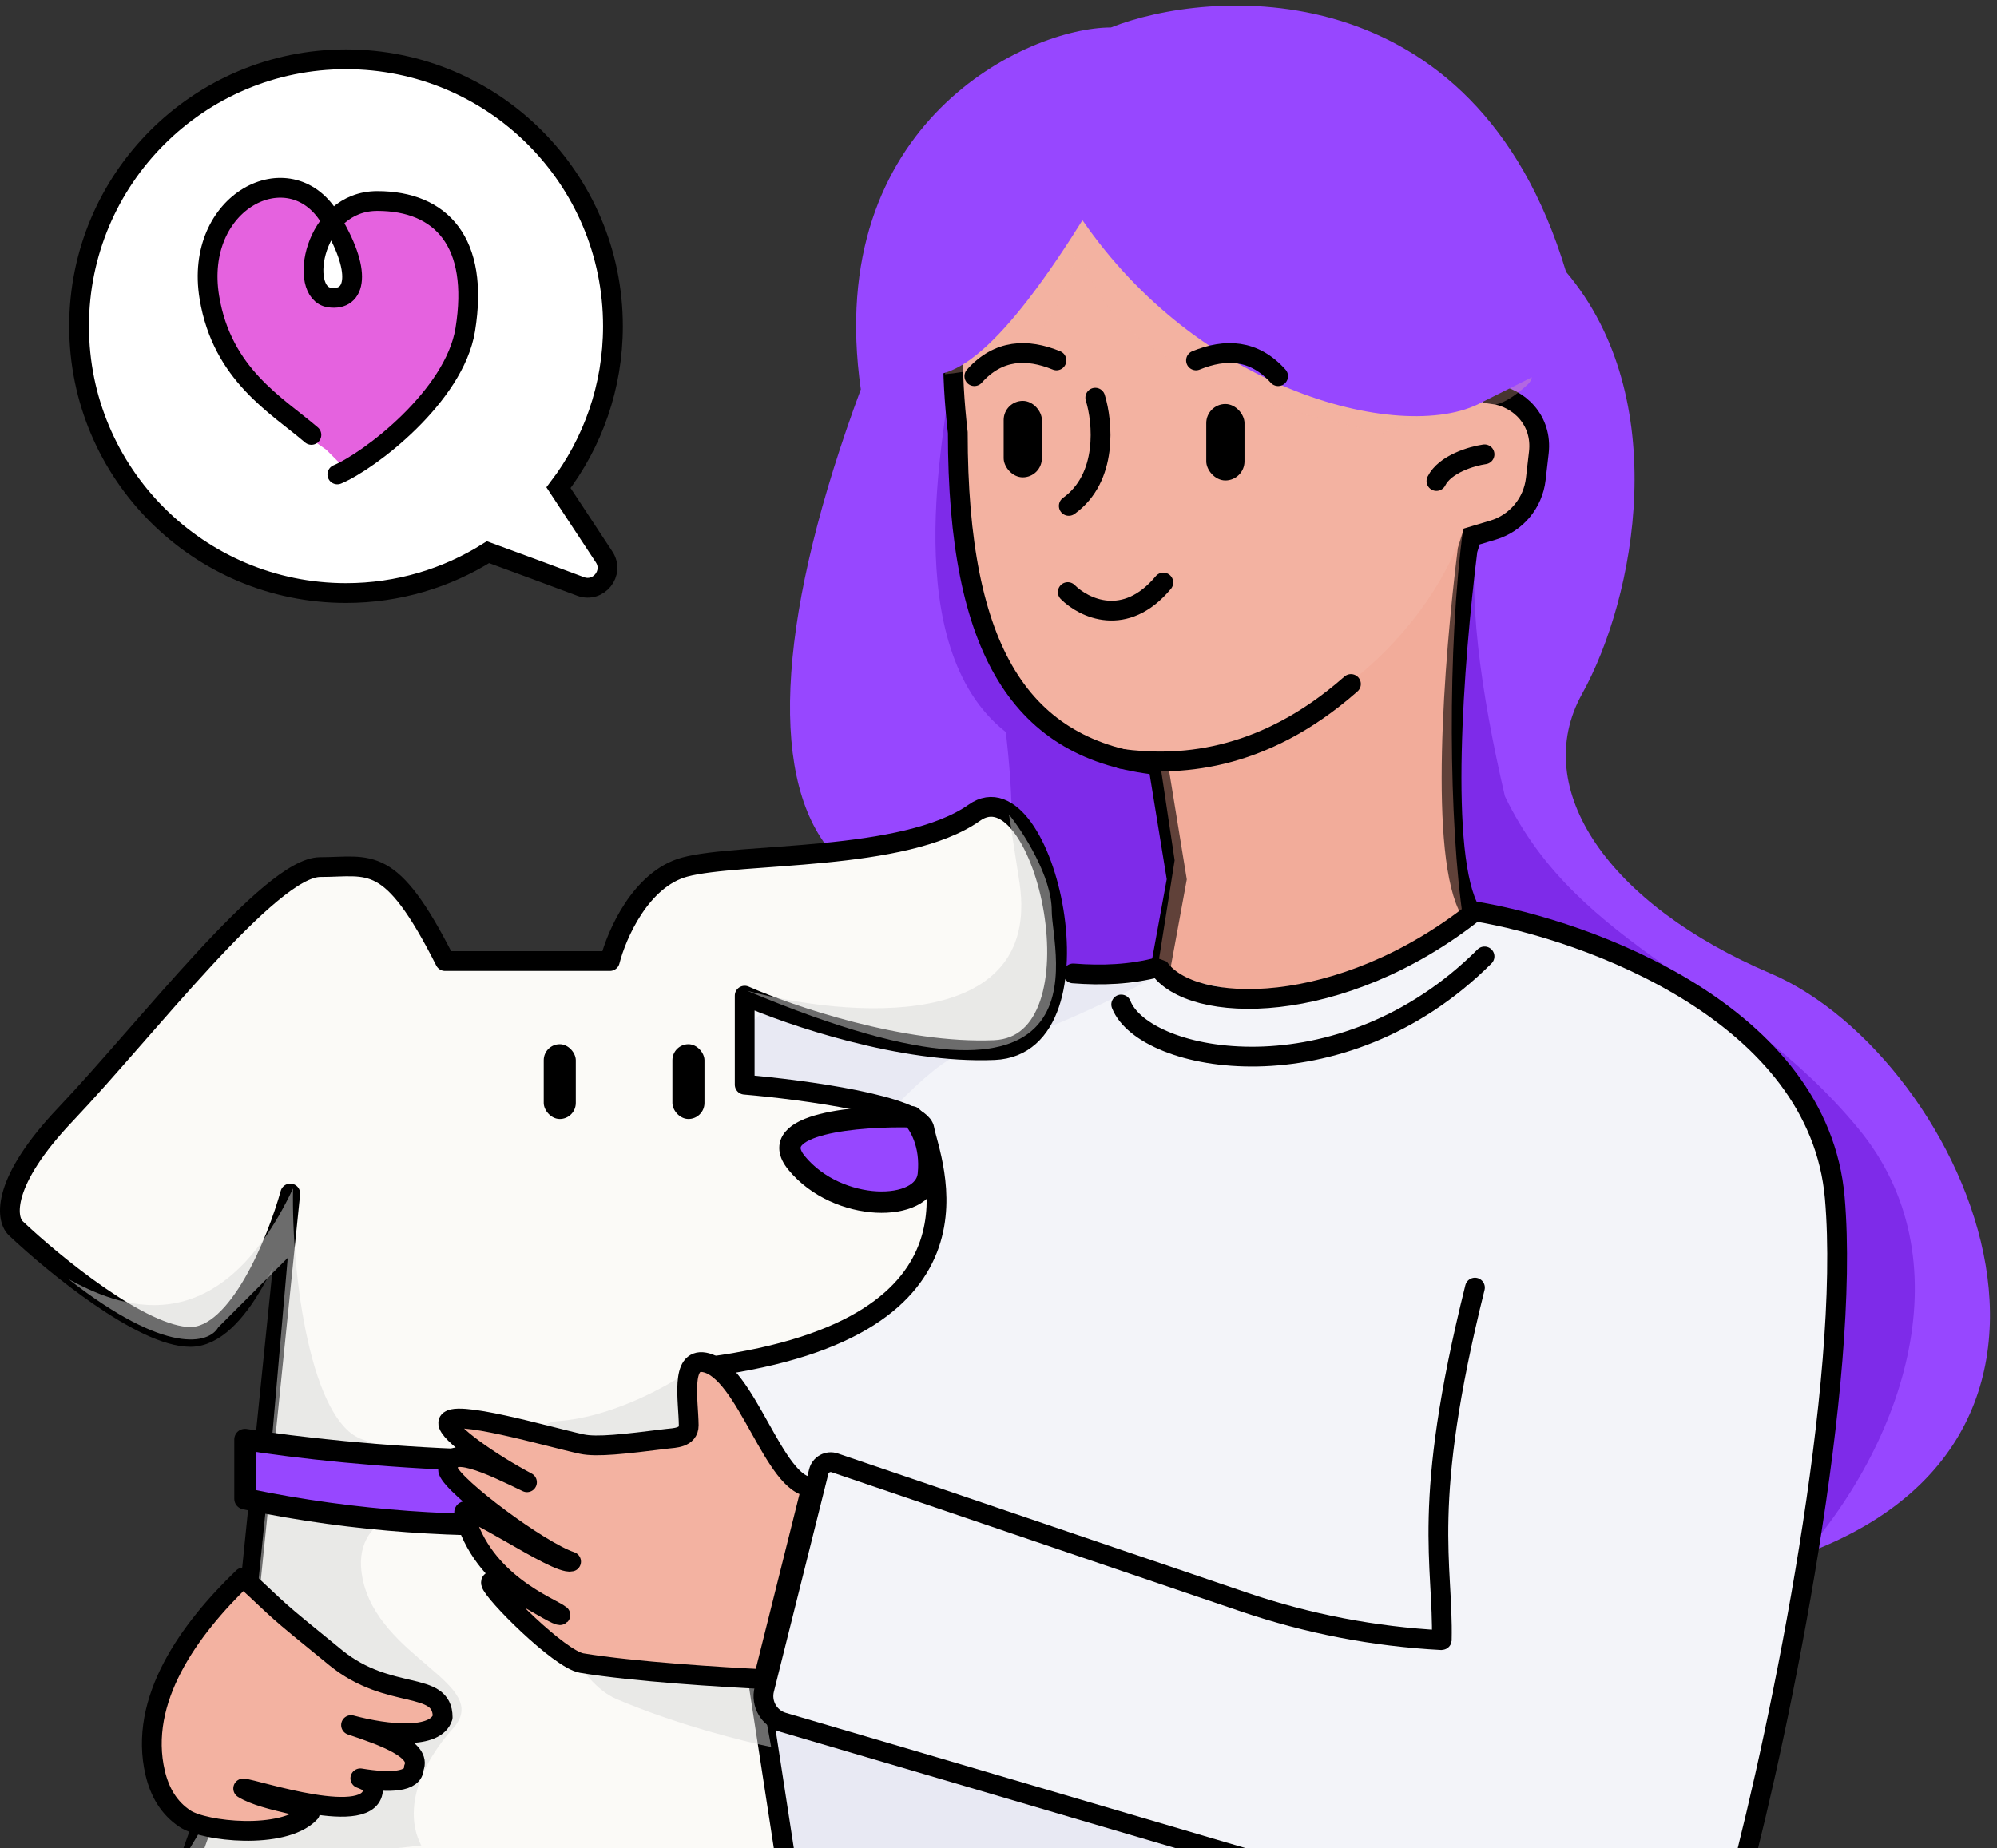 <svg width="202" height="187" viewBox="0 0 202 187" fill="none" xmlns="http://www.w3.org/2000/svg">
<rect x="0" y="0" width="202" height="187" fill="#333333" stroke="none"/>
<g id="Group 12744">
<g id="Group 12743">
<path id="Union" d="M35 6C20.088 6 8 18.088 8 33C8 47.912 20.088 60 35 60C40.278 60 45.202 58.486 49.362 55.867C52.316 56.945 55.662 58.186 58.727 59.332C60.543 60.01 62.175 57.969 61.108 56.35L56.494 49.343C59.949 44.806 62 39.142 62 33C62 18.088 49.912 6 35 6Z" fill="white" stroke="black" stroke-width="2" stroke-linecap="round"/>
<path id="Vector 667" d="M21.5 30.5C21.9 36.5 29.333 43 33 45.5L35 47.5C48.5 41.5 47.5 29 47 26C46.5 23 44.5 22 40 20.5C36.4 19.3 34.5 21 34 22L29 19C24 17.5 21 23 21.5 30.5Z" fill="#E562DF"/>
<path id="Vector 668" d="M33.5 23.5C32.333 24.667 30.5 27.4 32.5 29C35 31 37 28.5 33.5 23.5Z" fill="white"/>
<path id="Vector 666" d="M31.5 44C28 41 22.474 37.911 21.18 30.1C19.562 20.337 29.268 15.455 33.312 21.964C36.752 27.5 36 30.5 33.312 30.1C30.112 29.624 31.695 20.337 38.165 20.337C44.635 20.337 48.5 24.5 47.062 33.355C45.967 40.093 37.356 46.644 34.121 48" stroke="black" stroke-width="2" stroke-linecap="round" stroke-linejoin="round"/>
</g>
<g id="Group 12742">
<g id="Group 12739">
<path id="Vector 643" d="M158.409 27.504C149.129 -3.429 122.043 -1.088 112.376 2.779C103.999 2.779 83.204 12.327 87.071 39.394C78.823 61.632 77.642 78.139 83.829 85.872C91.562 95.539 85.31 91.713 75.643 102.346C65.976 112.98 56.309 140.046 84.343 145.846C106.77 150.486 156.703 161.731 177.325 158.831C217.858 148.563 198.943 106.949 179.077 98.479C162.733 91.511 154.673 79.843 160.031 70.199C165.435 60.471 169.247 40.295 158.409 27.504Z" fill="#9747FF"/>
<path id="Vector 655" d="M115.574 118.924C115.754 115.141 98.279 108.656 101.522 92.983C102.733 87.129 102.487 80.495 101.74 74.068C90.713 65.421 95.666 43.364 96.118 38.398L111.25 55.693C125.121 49.568 152.215 40.452 149.621 52.991C148.261 59.565 149.813 70.192 152.221 80.553C159.676 96.093 175.736 99.345 187.991 114.199C198.755 127.244 192.951 145.923 181.507 158.376L115.574 118.924Z" fill="#7E2BE9"/>
<path id="Union_2" d="M151.017 38.943C151.017 39.253 151.014 39.562 151.009 39.871C153.668 40.23 156.03 42.541 155.655 45.789L155.345 48.476C155.065 50.904 153.367 52.931 151.027 53.633L148.873 54.279C148.737 54.74 148.594 55.197 148.445 55.649C147.045 66.877 145.508 86.775 148.753 92.208C150.969 95.915 142.116 101.113 132.327 102.71C126.706 103.628 120.413 101.541 116.654 101.936L119.032 88.965L117.15 77.411C103.299 75.923 96.883 65.957 96.883 43.776C93.983 18.643 104.5 10.909 121.05 10.909C137.6 10.909 151.017 17.588 151.017 38.943Z" fill="#F3B2A1" stroke="black" stroke-width="2" stroke-linecap="round"/>
<path id="Vector 654" d="M150.162 45.965C148.901 46.145 146.163 46.938 145.298 48.667" stroke="black" stroke-width="2" stroke-linecap="round" stroke-linejoin="round"/>
<g id="Vector 656" style="mix-blend-mode:multiply" opacity="0.3">
<path d="M109.088 24.347C107.359 35.588 99.901 37.498 95.577 37.858L100.982 18.942C105.846 19.483 115.682 20.672 116.114 21.104C116.654 21.645 159.89 34.075 154.485 38.939C150.162 42.83 150.702 39.479 139.893 43.803C116.114 38.939 110.529 31.372 109.088 24.347Z" fill="#F3B2A1"/>
</g>
<g id="Group 12736">
<path id="Union_3" d="M154.858 36.698C153.701 29.586 150.552 19.391 144.155 11.859C140.936 8.068 136.858 4.912 131.769 3.214C126.669 1.513 120.693 1.322 113.766 3.246C109.423 4.452 105.668 5.573 102.575 6.953C99.46 8.342 96.884 10.05 94.99 12.507C91.203 17.415 90.614 24.679 92.064 36.282L92.276 37.975H93.983C95.937 37.975 97.79 36.766 99.295 35.465C100.885 34.091 102.486 32.255 103.97 30.338C106.056 27.643 108.01 24.658 109.493 22.28C115.374 30.813 123.107 36.293 130.341 39.279C134.317 40.92 138.177 41.822 141.537 42.049C144.817 42.271 147.834 41.862 149.993 40.649L155.087 38.102L154.858 36.698Z" fill="#9747FF"/>
<path id="Vector 639" d="M108.007 59.902C109.619 61.513 113.807 63.576 117.674 58.935" stroke="black" stroke-width="2" stroke-linecap="round"/>
<path id="Vector 642" d="M98.556 38.058C100.99 35.342 103.88 35.246 106.863 36.464" stroke="black" stroke-width="2" stroke-linecap="round"/>
<path id="Vector 643_2" d="M129.285 38.058C126.852 35.342 123.961 35.246 120.978 36.464" stroke="black" stroke-width="2" stroke-linecap="round"/>
<path id="Vector 640" d="M110.79 40.235C111.553 42.697 112.084 48.335 108.109 51.184" stroke="black" stroke-width="2" stroke-linecap="round"/>
<rect id="Rectangle 1753" x="101.522" y="40.56" width="3.867" height="7.733" rx="1.933" fill="black"/>
<rect id="Rectangle 1754" x="122.016" y="40.876" width="3.867" height="7.733" rx="1.933" fill="black"/>
</g>
<g id="Vector 657" style="mix-blend-mode:multiply">
<path d="M117.195 76.229C134.489 75.364 145.298 62.177 148 53.53C146.379 65.42 146.559 83.435 148 92.983C146.199 94.424 140.65 97.847 132.868 100.008C125.085 102.17 119.177 99.108 117.195 97.306L118.816 87.038L117.195 76.229Z" fill="#F0A28F" fill-opacity="0.4"/>
</g>
<path id="Vector 658" d="M113.412 76.77C118.816 77.491 127.463 77.311 136.651 69.204" stroke="black" stroke-width="2" stroke-linecap="round" stroke-linejoin="round"/>
</g>
<g id="Group 12741">
<path id="Vector 646" d="M185.581 121.598C183.961 103.06 160.614 94.632 149.143 92.735C143.499 97.188 136.183 100.661 128.544 101.088C113.952 97.305 106.893 98.019 103.798 98.019C98.13 95.174 88.326 88.283 81.126 95.174C64.799 110.8 52.822 147.515 63.312 150.054L62.097 188.673L81.126 189.487H176.269C180.588 173.226 187.2 140.135 185.581 121.598Z" fill="#F3F4F9"/>
<path id="Vector 664" d="M116.606 98.953C116.622 98.945 116.638 98.936 116.654 98.927C116.639 98.936 116.623 98.945 116.606 98.953C112.265 101.301 103.339 105.632 97.739 106.493C92.118 107.358 75.221 130.273 67.474 141.622L58.287 137.299L70.717 108.115L84.768 95.685L84.966 95.723C94.357 97.529 112.64 101.045 116.606 98.953Z" fill="#E8E9F3"/>
<g id="Vector 663" style="mix-blend-mode:multiply">
<path d="M77.202 170.805L69.636 169.725L73.419 187.559H126.923L78.283 174.589L77.202 170.805Z" fill="#E8E9F3"/>
</g>
<path id="Vector 665" d="M113.412 101.629C115.754 107.573 135.57 111.357 150.162 96.765" stroke="black" stroke-width="2" stroke-linecap="round" stroke-linejoin="round"/>
</g>
<g id="Group 12738">
<path id="Vector 647" d="M61.688 97.234H45.019C39.462 86.226 37.442 87.727 32.391 87.727C27.339 87.727 14.711 104.239 6.63 112.745C0.164 119.55 0.568 123.253 1.578 124.253C5.451 127.923 14.408 135.262 19.258 135.262C24.107 135.262 28.013 125.588 29.36 120.751L23.804 175.291L18.247 190.803H79.872L71.79 138.264C101.592 134.261 94.015 117.248 93.51 114.246C93.106 111.844 81.219 110.243 75.326 109.743V100.736C79.872 102.738 91.287 106.641 100.582 106.24C112.199 105.74 105.633 77.219 98.561 82.222C91.489 87.226 74.82 86.225 69.264 87.727C64.819 88.927 62.361 94.565 61.688 97.234Z" fill="#FBFAF7" stroke="black" stroke-width="2" stroke-linecap="round" stroke-linejoin="round"/>
<g id="Vector 660" style="mix-blend-mode:multiply">
<path d="M56.386 143.785C62.439 143.352 68.636 139.641 70.978 137.84L78.004 176.752C75.302 176.211 68.384 174.482 62.331 171.888C54.765 168.645 48.82 144.325 56.386 143.785Z" fill="#D9D9D9" fill-opacity="0.5"/>
</g>
<g id="Vector 659" style="mix-blend-mode:multiply">
<path d="M29.643 120.239C21.861 136.669 11.629 131.949 6.945 129.427C16.889 137.209 21.176 135.912 22.077 134.291L29.103 127.265L26.941 152.125L24.239 178.607L17.754 189.416L42.614 186.714C41.173 184.011 41.533 179.688 45.857 174.824C49.822 170.362 38.29 167.798 36.669 159.691C35.372 153.206 42.254 151.945 45.857 152.125C44.956 150.684 41.857 147.369 36.669 145.64C31.481 143.911 29.463 129.247 29.643 120.239Z" fill="#D9D9D9" fill-opacity="0.5"/>
</g>
<path id="Vector 648" d="M80.584 117.668C77.254 113.616 86.966 112.863 92.238 112.993C92.931 113.642 94.235 115.72 93.903 118.837C93.486 122.732 84.746 122.732 80.584 117.668Z" fill="#9747FF" stroke="black" stroke-width="2.162" stroke-linecap="round" stroke-linejoin="round"/>
<path id="Vector 652" d="M75.581 145.641C59.615 149.566 35.061 147.276 24.779 145.641V151.638C47.519 156.437 68.122 153.638 75.581 151.638V145.641Z" fill="#9747FF" stroke="black" stroke-width="2.162" stroke-linecap="round" stroke-linejoin="round"/>
<path id="Vector 653" d="M41.861 178.867C42.669 177.017 38.812 175.64 35.509 174.536C39.235 175.537 44.071 175.998 44.776 173.743C44.776 169.961 39.371 172.122 33.966 167.727C27.158 162.192 28.833 163.497 24.599 159.598C19.124 164.855 13.954 172.007 15.702 179.393C16.149 181.282 17.061 182.927 18.743 184.027C20.668 185.286 28.562 186.174 31.285 183.472C32.208 182.731 26.941 182.391 24.599 180.949C25.805 181.009 37.74 185.093 37.74 180.949C37.74 180.542 37.233 180.21 36.449 179.922C39.375 180.402 41.861 180.334 41.861 178.867Z" fill="#F3B2A1" stroke="black" stroke-width="2" stroke-linecap="round" stroke-linejoin="round"/>
<g id="Vector 661" style="mix-blend-mode:multiply">
<path d="M103.143 89.435C105.305 104.567 85.669 102.946 75.581 100.244C112.871 115.917 106.386 96.461 106.386 92.137C106.386 88.678 103.504 84.211 102.063 82.409L103.143 89.435Z" fill="#D9D9D9" fill-opacity="0.5"/>
</g>
<g id="Group 12737">
<rect id="Rectangle 1756" x="68.015" y="105.647" width="3.243" height="7.566" rx="1.621" fill="black"/>
<rect id="Rectangle 1757" x="55" y="105.647" width="3.243" height="7.566" rx="1.621" fill="black"/>
</g>
</g>
<g id="Group 12740">
<g id="Vector 662" style="mix-blend-mode:multiply">
<path d="M138.272 152.431C139.137 148.107 145.118 135.857 148 130.272C143.244 146.702 143.857 152.971 145.838 165.942L132.868 164.861L82.607 149.728L83.688 148.647H85.309L97.739 152.431C115.213 155.493 137.407 156.754 138.272 152.431Z" fill="#F3F4F9"/>
</g>
<path id="Vector 645" d="M149.194 130.272C143.68 152.416 146.015 158.187 145.839 165.926C145.838 165.934 145.831 165.941 145.823 165.941V165.941C139.02 165.583 132.299 164.288 125.85 162.094L84.431 148.003C83.74 147.768 82.995 148.174 82.818 148.882L77.307 170.929C76.946 172.37 77.787 173.839 79.212 174.258L134.635 190.567H175.887C180.201 174.242 187.211 139.795 185.593 121.185C183.975 102.574 160.653 94.112 149.194 92.207C135.605 102.982 120.438 102.71 117.195 97.846C114.373 98.605 111.465 98.713 108.548 98.484" stroke="black" stroke-width="2" stroke-linecap="round" stroke-linejoin="bevel"/>
<path id="Vector 651" d="M45.336 148.807C44.973 145.902 49.65 148.201 53.306 149.968C49.726 148.071 45.245 144.974 45.336 143.943C45.471 142.418 55.604 145.41 58.847 146.105C60.376 146.433 63.151 146.105 67.494 145.564C68.159 145.482 69.678 145.502 69.665 144.203C69.641 141.716 68.81 137.391 71.257 137.838C75.481 138.609 78.303 150.429 82.086 150.429L77.222 169.884C73.259 169.704 64.035 169.128 58.847 168.263C56.578 167.885 49.798 161.066 49.66 160.156C49.482 158.986 56.381 163.703 56.685 163.399C55.757 162.626 48.763 160.156 46.957 153.13C46.535 151.486 56.223 158.38 57.766 157.994C54.524 156.913 45.877 150.428 45.336 148.807Z" fill="#F3B2A1" stroke="black" stroke-width="2" stroke-linecap="round" stroke-linejoin="round"/>
</g>
</g>
</g>
</svg>
